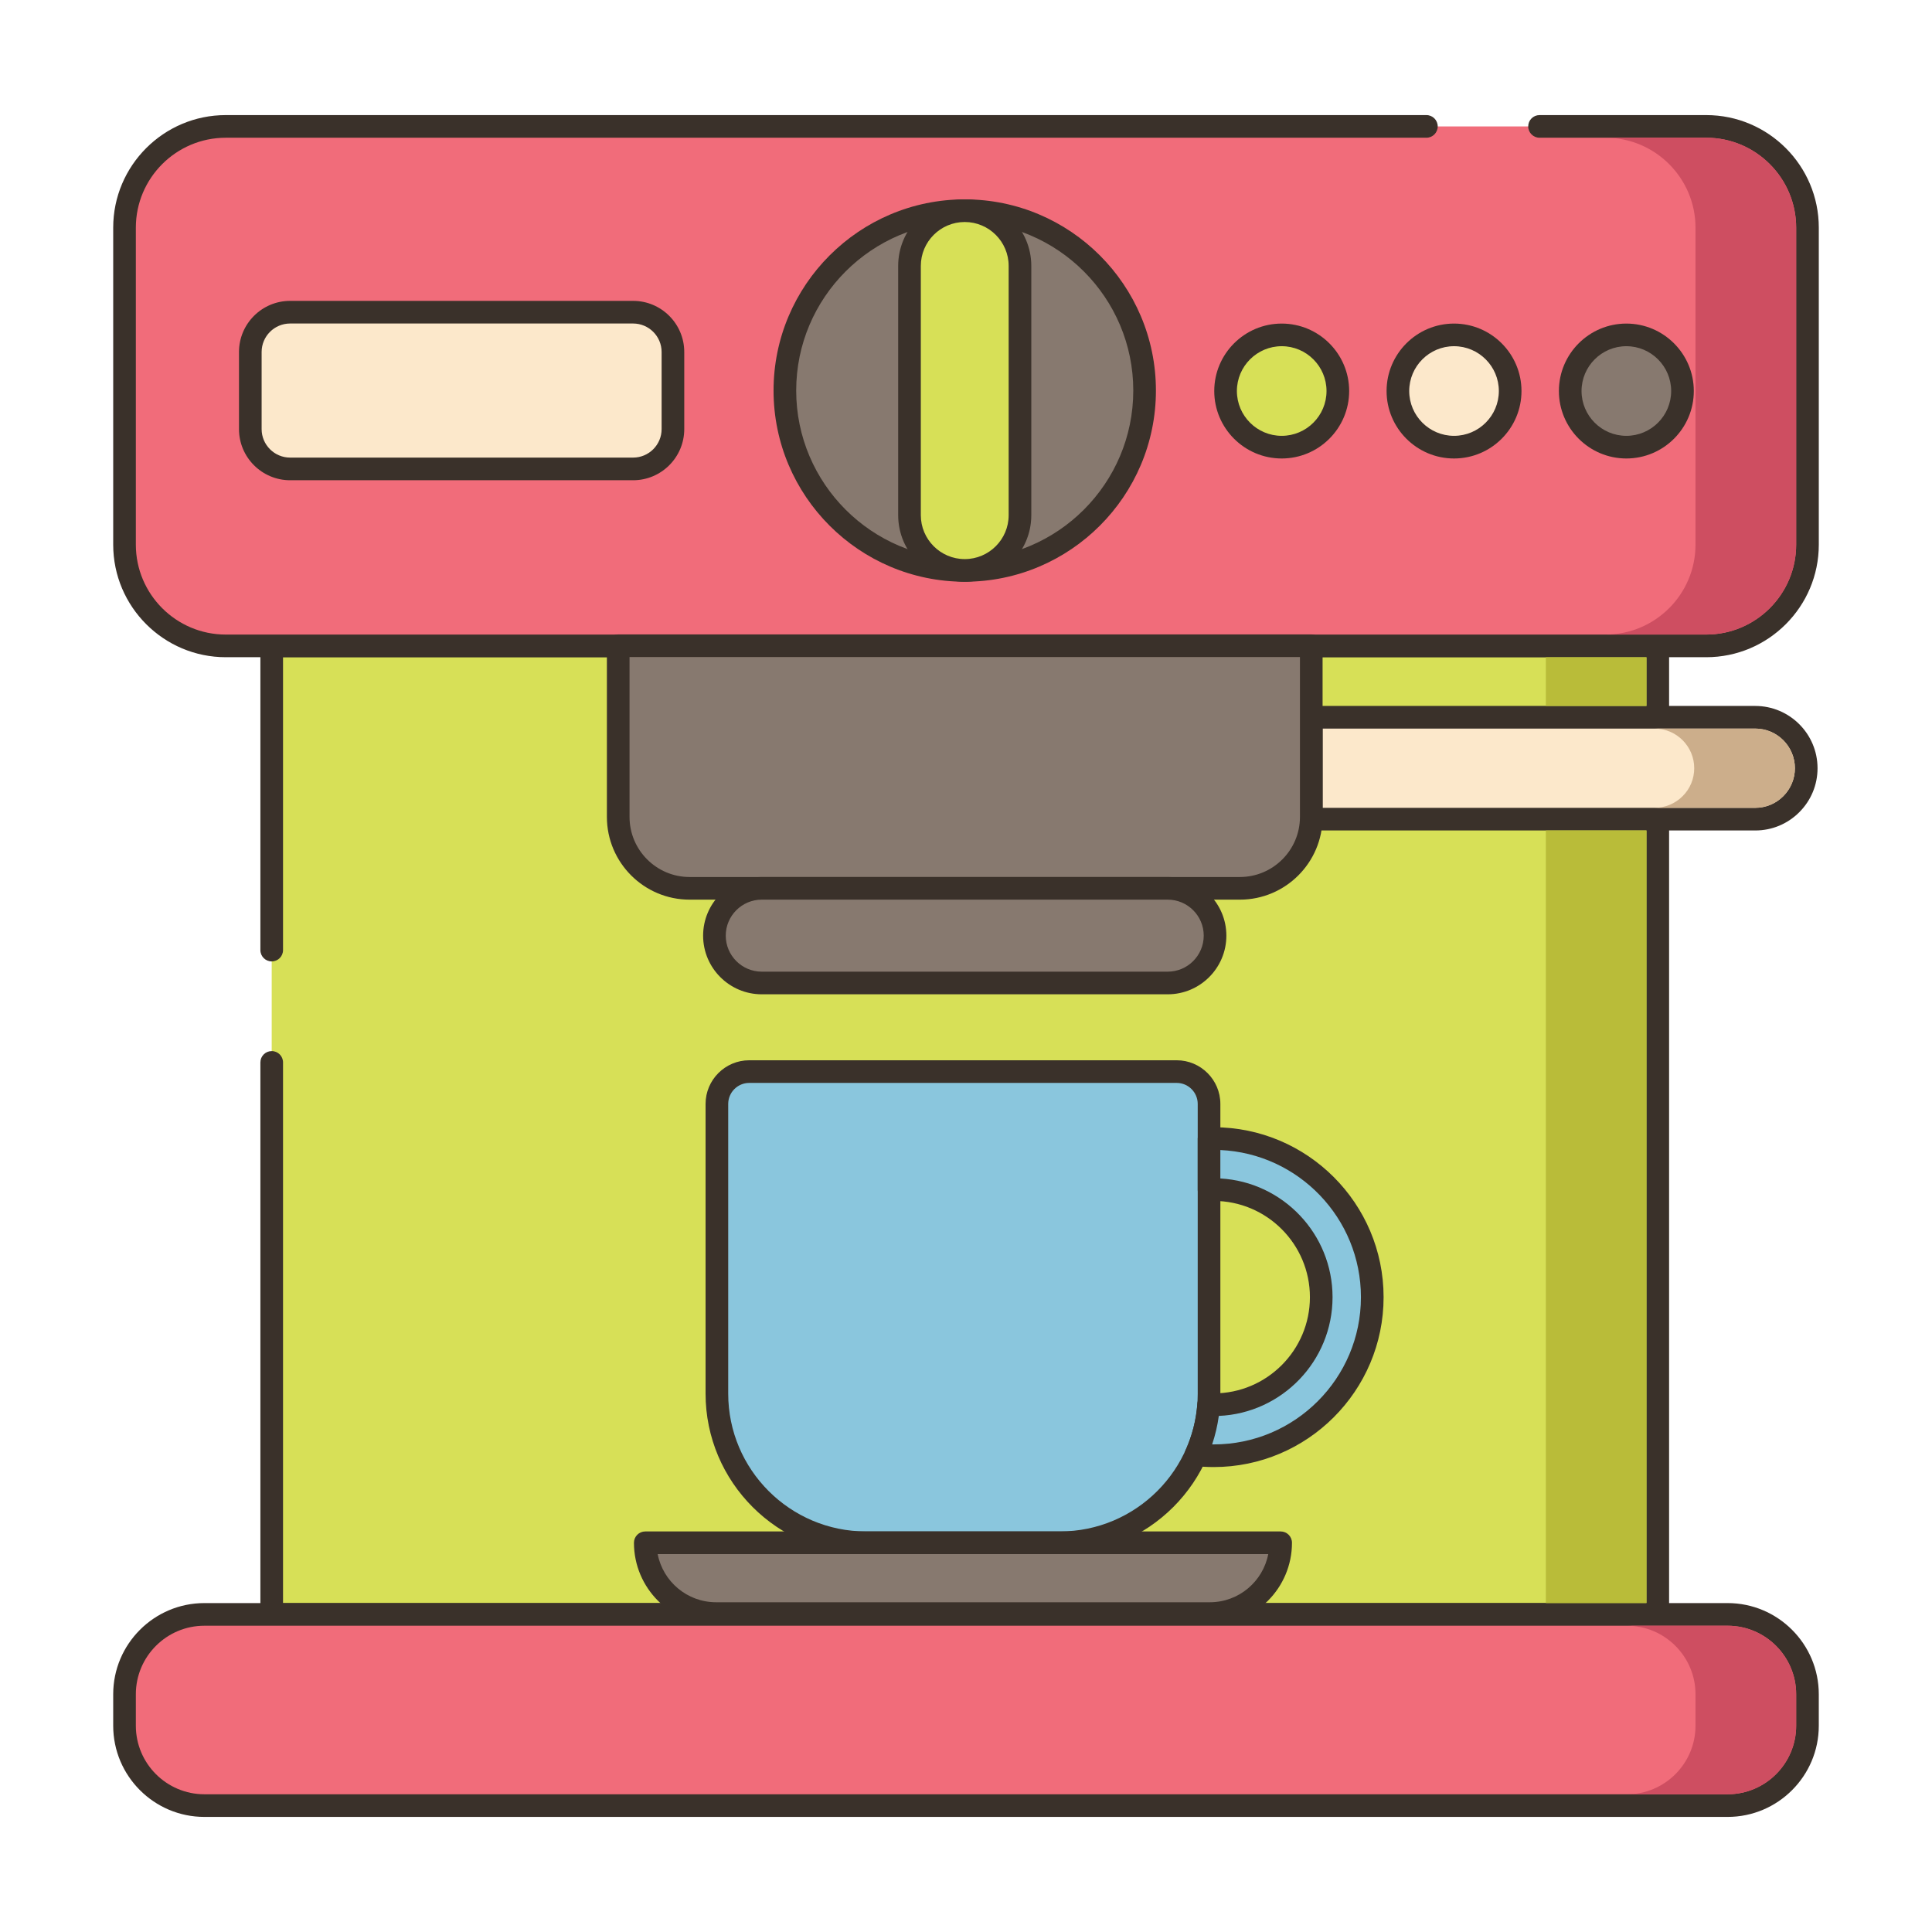 <?xml version="1.0" encoding="utf-8"?>
<!-- Generator: Adobe Illustrator 22.0.1, SVG Export Plug-In . SVG Version: 6.00 Build 0)  -->
<svg version="1.1" id="Layer_2" xmlns="http://www.w3.org/2000/svg" xmlns:xlink="http://www.w3.org/1999/xlink" x="0px" y="0px"
	 viewBox="0 0 256 256" style="enable-background:new 0 0 256 256;" xml:space="preserve">
<style type="text/css">
	.st0{fill:#3A312A;}
	.st1{fill:#D7E057;}
	.st2{fill:#FCE8CB;}
	.st3{fill:#8AC6DD;}
	.st4{fill-rule:evenodd;clip-rule:evenodd;fill:#FCE8CB;}
	.st5{fill:#F5978A;}
	.st6{fill:#87796F;}
	.st7{fill:#F16C7A;}
	.st8{fill:#68A8BC;}
	.st9{fill:#B9BC39;}
	.st10{fill:#CE4E61;}
	.st11{fill:#6B5B51;}
	.st12{fill:#CCAE8B;}
	.st13{fill-rule:evenodd;clip-rule:evenodd;fill:#F16C7A;}
</style>
<g>
	<g>
		<g>
			<rect x="36.003" y="85.58" class="st1" width="183.66" height="128.34"/>
		</g>
	</g>
	<g>
		<g>
			<path class="st0" d="M219.663,84.08H36.003c-0.829,0-1.5,0.671-1.5,1.5v40.313c0,0.829,0.671,1.5,1.5,1.5
				c0.829,0,1.5-0.671,1.5-1.5V87.08h180.66v125.34H37.503v-71.646c0-0.829-0.671-1.5-1.5-1.5c-0.829,0-1.5,0.671-1.5,1.5v73.146
				c0,0.829,0.671,1.5,1.5,1.5h183.66c0.829,0,1.5-0.671,1.5-1.5V85.58C221.163,84.751,220.492,84.08,219.663,84.08z"/>
		</g>
	</g>
	<g>
		<g>
			<path class="st7" d="M226.083,16.75H29.917c-7.41,0-13.417,6.007-13.417,13.417v42c0,7.41,6.007,13.417,13.417,13.417h196.167
				c7.41,0,13.417-6.007,13.417-13.417v-42C239.5,22.757,233.493,16.75,226.083,16.75z"/>
		</g>
	</g>
	<g>
		<g>
			<path class="st0" d="M226.083,15.25h-22.087c-0.829,0-1.5,0.671-1.5,1.5s0.671,1.5,1.5,1.5h22.087
				c6.571,0,11.917,5.346,11.917,11.917v42c0,6.571-5.346,11.917-11.917,11.917H29.917C23.346,84.083,18,78.738,18,72.167v-42
				c0-6.571,5.346-11.917,11.917-11.917h159.088c0.829,0,1.5-0.671,1.5-1.5s-0.671-1.5-1.5-1.5H29.917
				C21.691,15.25,15,21.941,15,30.167v42c0,8.225,6.691,14.917,14.917,14.917h196.167c8.225,0,14.917-6.692,14.917-14.917v-42
				C241,21.941,234.308,15.25,226.083,15.25z"/>
		</g>
	</g>
	<g>
		<g>
			<path class="st7" d="M228.917,213.917H27.083c-5.845,0-10.583,4.738-10.583,10.583v4.167c0,5.845,4.738,10.583,10.583,10.583
				h201.833c5.845,0,10.583-4.738,10.583-10.583V224.5C239.5,218.655,234.762,213.917,228.917,213.917z"/>
		</g>
	</g>
	<g>
		<g>
			<path class="st0" d="M228.917,212.417H27.083C20.42,212.417,15,217.837,15,224.5v4.167c0,6.663,5.42,12.083,12.083,12.083
				h201.833c6.663,0,12.083-5.42,12.083-12.083V224.5C241,217.837,235.58,212.417,228.917,212.417z M238,228.667
				c0,5.009-4.075,9.083-9.083,9.083H27.083c-5.008,0-9.083-4.075-9.083-9.083V224.5c0-5.009,4.075-9.083,9.083-9.083h201.833
				c5.009,0,9.083,4.075,9.083,9.083V228.667z"/>
		</g>
	</g>
	<g>
		<g>
			<circle class="st6" cx="127.833" cy="51.75" r="23.833"/>
		</g>
	</g>
	<g>
		<g>
			<path class="st0" d="M127.833,26.417c-13.969,0-25.333,11.365-25.333,25.333c0,13.969,11.364,25.333,25.333,25.333
				c13.969,0,25.333-11.365,25.333-25.333C153.167,37.781,141.802,26.417,127.833,26.417z M127.833,74.083
				c-12.314,0-22.333-10.019-22.333-22.333c0-12.315,10.019-22.333,22.333-22.333c12.315,0,22.333,10.019,22.333,22.333
				C150.167,64.065,140.148,74.083,127.833,74.083z"/>
		</g>
	</g>
	<g>
		<g>
			<circle class="st1" cx="169.833" cy="51.813" r="7.438"/>
		</g>
	</g>
	<g>
		<g>
			<path class="st0" d="M169.833,42.875c-4.928,0-8.938,4.009-8.938,8.938c0,4.928,4.009,8.938,8.938,8.938
				c4.928,0,8.938-4.009,8.938-8.938C178.771,46.884,174.761,42.875,169.833,42.875z M169.833,57.75
				c-3.274,0-5.938-2.664-5.938-5.938c0-3.274,2.664-5.938,5.938-5.938c3.274,0,5.938,2.664,5.938,5.938
				C175.771,55.086,173.107,57.75,169.833,57.75z"/>
		</g>
	</g>
	<g>
		<g>
			<circle class="st2" cx="192.667" cy="51.813" r="7.438"/>
		</g>
	</g>
	<g>
		<g>
			<path class="st0" d="M192.667,42.875c-4.928,0-8.938,4.009-8.938,8.938c0,4.928,4.009,8.938,8.938,8.938
				c4.928,0,8.938-4.009,8.938-8.938C201.604,46.884,197.595,42.875,192.667,42.875z M192.667,57.75
				c-3.274,0-5.938-2.664-5.938-5.938c0-3.274,2.664-5.938,5.938-5.938c3.274,0,5.938,2.664,5.938,5.938
				C198.604,55.086,195.94,57.75,192.667,57.75z"/>
		</g>
	</g>
	<g>
		<g>
			<circle class="st6" cx="215.5" cy="51.813" r="7.438"/>
		</g>
	</g>
	<g>
		<g>
			<path class="st0" d="M215.5,42.875c-4.928,0-8.938,4.009-8.938,8.938c0,4.928,4.009,8.938,8.938,8.938
				c4.928,0,8.938-4.009,8.938-8.938C224.438,46.884,220.428,42.875,215.5,42.875z M215.5,57.75c-3.274,0-5.938-2.664-5.938-5.938
				c0-3.274,2.664-5.938,5.938-5.938c3.274,0,5.938,2.664,5.938,5.938C221.438,55.086,218.774,57.75,215.5,57.75z"/>
		</g>
	</g>
	<g>
		<g>
			<path class="st1" d="M127.833,27.917c-4.043,0-7.32,3.277-7.32,7.32v33.026c0,4.043,3.277,7.32,7.32,7.32s7.32-3.277,7.32-7.32
				V35.237C135.153,31.194,131.876,27.917,127.833,27.917z"/>
		</g>
	</g>
	<g>
		<g>
			<path class="st0" d="M127.833,26.417c-4.863,0-8.82,3.956-8.82,8.82v33.026c0,4.864,3.956,8.82,8.82,8.82
				c4.864,0,8.82-3.956,8.82-8.82V35.237C136.653,30.373,132.697,26.417,127.833,26.417z M133.653,68.263
				c0,3.209-2.611,5.82-5.82,5.82c-3.209,0-5.82-2.611-5.82-5.82V35.237c0-3.209,2.611-5.82,5.82-5.82c3.209,0,5.82,2.611,5.82,5.82
				V68.263z"/>
		</g>
	</g>
	<g>
		<g>
			<path class="st2" d="M83.891,41.367h-45.45c-2.913,0-5.275,2.362-5.275,5.275v10.217c0,2.913,2.362,5.275,5.275,5.275h45.45
				c2.913,0,5.275-2.362,5.275-5.275V46.642C89.167,43.728,86.805,41.367,83.891,41.367z"/>
		</g>
	</g>
	<g>
		<g>
			<path class="st0" d="M83.892,39.867h-45.45c-3.736,0-6.775,3.039-6.775,6.775v10.217c0,3.736,3.039,6.775,6.775,6.775h45.45
				c3.736,0,6.775-3.039,6.775-6.775V46.642C90.667,42.906,87.627,39.867,83.892,39.867z M87.667,56.858
				c0,2.081-1.693,3.775-3.775,3.775h-45.45c-2.081,0-3.775-1.693-3.775-3.775V46.642c0-2.082,1.693-3.775,3.775-3.775h45.45
				c2.081,0,3.775,1.693,3.775,3.775V56.858z"/>
		</g>
	</g>
	<g>
		<g>
			<path class="st3" d="M155.916,141.991H99.281c-2.369,0-4.289,1.92-4.289,4.289v38.38c0,10.916,8.849,19.765,19.764,19.765h25.684
				c10.916,0,19.765-8.849,19.765-19.765v-38.38C160.204,143.911,158.284,141.991,155.916,141.991z"/>
		</g>
	</g>
	<g>
		<g>
			<path class="st0" d="M155.915,140.491H99.28c-3.192,0-5.789,2.597-5.789,5.789v38.38c0,11.726,9.539,21.265,21.265,21.265h25.684
				c11.726,0,21.265-9.539,21.265-21.265v-38.38C161.705,143.088,159.107,140.491,155.915,140.491z M158.705,184.66
				c0,10.071-8.193,18.265-18.265,18.265h-25.684c-10.071,0-18.265-8.193-18.265-18.265v-38.38c0-1.538,1.251-2.789,2.789-2.789
				h56.635c1.538,0,2.789,1.251,2.789,2.789V184.66z"/>
		</g>
	</g>
	<g>
		<g>
			<path class="st6" d="M85.502,204.425c0,5.182,4.201,9.382,9.382,9.382h65.427c5.182,0,9.382-4.201,9.382-9.382H85.502z"/>
		</g>
	</g>
	<g>
		<g>
			<path class="st0" d="M169.694,202.925H85.502c-0.829,0-1.5,0.671-1.5,1.5c0,6,4.882,10.882,10.882,10.882h65.427
				c6.001,0,10.882-4.882,10.882-10.882C171.194,203.596,170.522,202.925,169.694,202.925z M160.311,212.307H94.885
				c-3.833,0-7.037-2.751-7.739-6.382h80.905C167.348,209.556,164.145,212.307,160.311,212.307z"/>
		</g>
	</g>
	<g>
		<g>
			<path class="st3" d="M160.818,150.866c-0.208,0-0.411,0.005-0.613,0.01v6.767c0.203-0.01,0.406-0.015,0.613-0.015
				c7.858,0,14.253,6.395,14.253,14.253c0,7.853-6.395,14.248-14.253,14.248c-0.222,0-0.444-0.005-0.667-0.019
				c-0.169,2.352-0.753,4.593-1.681,6.646c0.768,0.092,1.555,0.135,2.347,0.135c11.587,0,21.015-9.428,21.015-21.01
				C181.833,160.294,172.405,150.866,160.818,150.866z"/>
		</g>
	</g>
	<g>
		<g>
			<path class="st0" d="M160.818,149.366c-0.188,0-0.371,0.004-0.646,0.01c-0.816,0.018-1.468,0.684-1.468,1.5v6.767
				c0,0.41,0.168,0.803,0.465,1.086c0.297,0.284,0.691,0.438,1.107,0.412c0.179-0.008,0.358-0.013,0.542-0.013
				c7.032,0,12.753,5.721,12.753,12.753c0,7.03-5.721,12.749-12.753,12.749c-0.191,0-0.381-0.004-0.571-0.017
				c-0.815-0.048-1.533,0.568-1.591,1.39c-0.153,2.132-0.675,4.196-1.552,6.136c-0.197,0.435-0.174,0.938,0.06,1.355
				c0.235,0.416,0.654,0.695,1.128,0.752c0.81,0.097,1.66,0.146,2.526,0.146c12.414,0,22.515-10.098,22.515-22.51
				C183.333,159.466,173.233,149.366,160.818,149.366z M160.818,191.392c-0.068,0-0.135,0-0.203-0.001
				c0.411-1.227,0.707-2.489,0.885-3.775c8.371-0.358,15.07-7.278,15.07-15.734c0-8.389-6.591-15.267-14.867-15.729v-3.767
				c10.351,0.464,18.628,9.031,18.628,19.495C180.333,182.639,171.579,191.392,160.818,191.392z"/>
		</g>
	</g>
	<g>
		<g>
			<path class="st2" d="M232.583,95.042h-58.83v13.21c0,0.1,0,0.19-0.01,0.29h58.84c1.87,0,3.55-0.76,4.77-1.98
				c1.22-1.22,1.98-2.9,1.98-4.77C239.333,98.062,236.313,95.042,232.583,95.042z"/>
		</g>
	</g>
	<g>
		<g>
			<path class="st0" d="M232.583,93.542h-58.83c-0.829,0-1.5,0.671-1.5,1.5v13.21c0,0.047,0.003,0.09-0.002,0.137
				c-0.043,0.422,0.094,0.843,0.379,1.158c0.284,0.315,0.689,0.495,1.113,0.495h58.84c2.201,0,4.271-0.859,5.831-2.419
				c1.56-1.56,2.419-3.63,2.419-5.831C240.833,97.243,237.132,93.542,232.583,93.542z M236.292,105.501
				c-0.993,0.994-2.31,1.541-3.709,1.541h-57.33v-10.5h57.33c2.895,0,5.25,2.355,5.25,5.25
				C237.833,103.19,237.286,104.508,236.292,105.501z"/>
		</g>
	</g>
	<g>
		<g>
			<path class="st6" d="M81.917,85.563v22.687c0,5.224,4.235,9.458,9.458,9.458h72.917c5.224,0,9.458-4.235,9.458-9.458V85.563
				H81.917z"/>
		</g>
	</g>
	<g>
		<g>
			<path class="st0" d="M173.75,84.063H81.917c-0.829,0-1.5,0.671-1.5,1.5v22.687c0,6.042,4.916,10.958,10.958,10.958h72.917
				c6.042,0,10.958-4.916,10.958-10.958V85.563C175.25,84.734,174.579,84.063,173.75,84.063z M172.25,108.25
				c0,4.388-3.57,7.958-7.958,7.958H91.375c-4.388,0-7.958-3.57-7.958-7.958V87.063h88.833V108.25z"/>
		</g>
	</g>
	<g>
		<g>
			<path class="st6" d="M154.729,117.708h-53.792c-3.463,0-6.271,2.808-6.271,6.271s2.808,6.271,6.271,6.271h53.792
				c3.463,0,6.271-2.807,6.271-6.271S158.192,117.708,154.729,117.708z"/>
		</g>
	</g>
	<g>
		<g>
			<path class="st0" d="M154.729,116.208h-53.792c-4.285,0-7.771,3.486-7.771,7.771c0,4.285,3.486,7.771,7.771,7.771h53.792
				c4.285,0,7.771-3.486,7.771-7.771C162.5,119.694,159.014,116.208,154.729,116.208z M154.729,128.75h-53.792
				c-2.631,0-4.771-2.14-4.771-4.771c0-2.63,2.14-4.771,4.771-4.771h53.792c2.631,0,4.771,2.14,4.771,4.771
				C159.5,126.61,157.36,128.75,154.729,128.75z"/>
		</g>
	</g>
	<g>
		<g>
			<rect x="204.833" y="110.04" class="st9" width="13.33" height="102.38"/>
		</g>
	</g>
	<g>
		<g>
			<rect x="204.833" y="87.08" class="st9" width="13.33" height="6.46"/>
		</g>
	</g>
	<g>
		<g>
			<path class="st10" d="M226.083,18.25h-13.34c6.57,0,11.92,5.35,11.92,11.92v42c0,6.57-5.35,11.91-11.92,11.91h13.34
				c6.57,0,11.92-5.34,11.92-11.91v-42C238.003,23.6,232.653,18.25,226.083,18.25z"/>
		</g>
	</g>
	<g>
		<g>
			<path class="st10" d="M228.913,215.42h-13.33c5,0,9.08,4.07,9.08,9.08v4.17c0,5.01-4.08,9.08-9.08,9.08h13.33
				c5.01,0,9.09-4.07,9.09-9.08v-4.17C238.003,219.49,233.923,215.42,228.913,215.42z"/>
		</g>
	</g>
	<g>
		<g>
			<path class="st12" d="M232.583,96.54h-13.34c2.9,0,5.25,2.36,5.25,5.25c0,1.4-0.54,2.72-1.54,3.71
				c-0.99,0.99-2.31,1.54-3.71,1.54h13.34c1.4,0,2.72-0.55,3.71-1.54c0.99-0.99,1.54-2.31,1.54-3.71
				C237.833,98.9,235.473,96.54,232.583,96.54z"/>
		</g>
	</g>
</g>
</svg>
